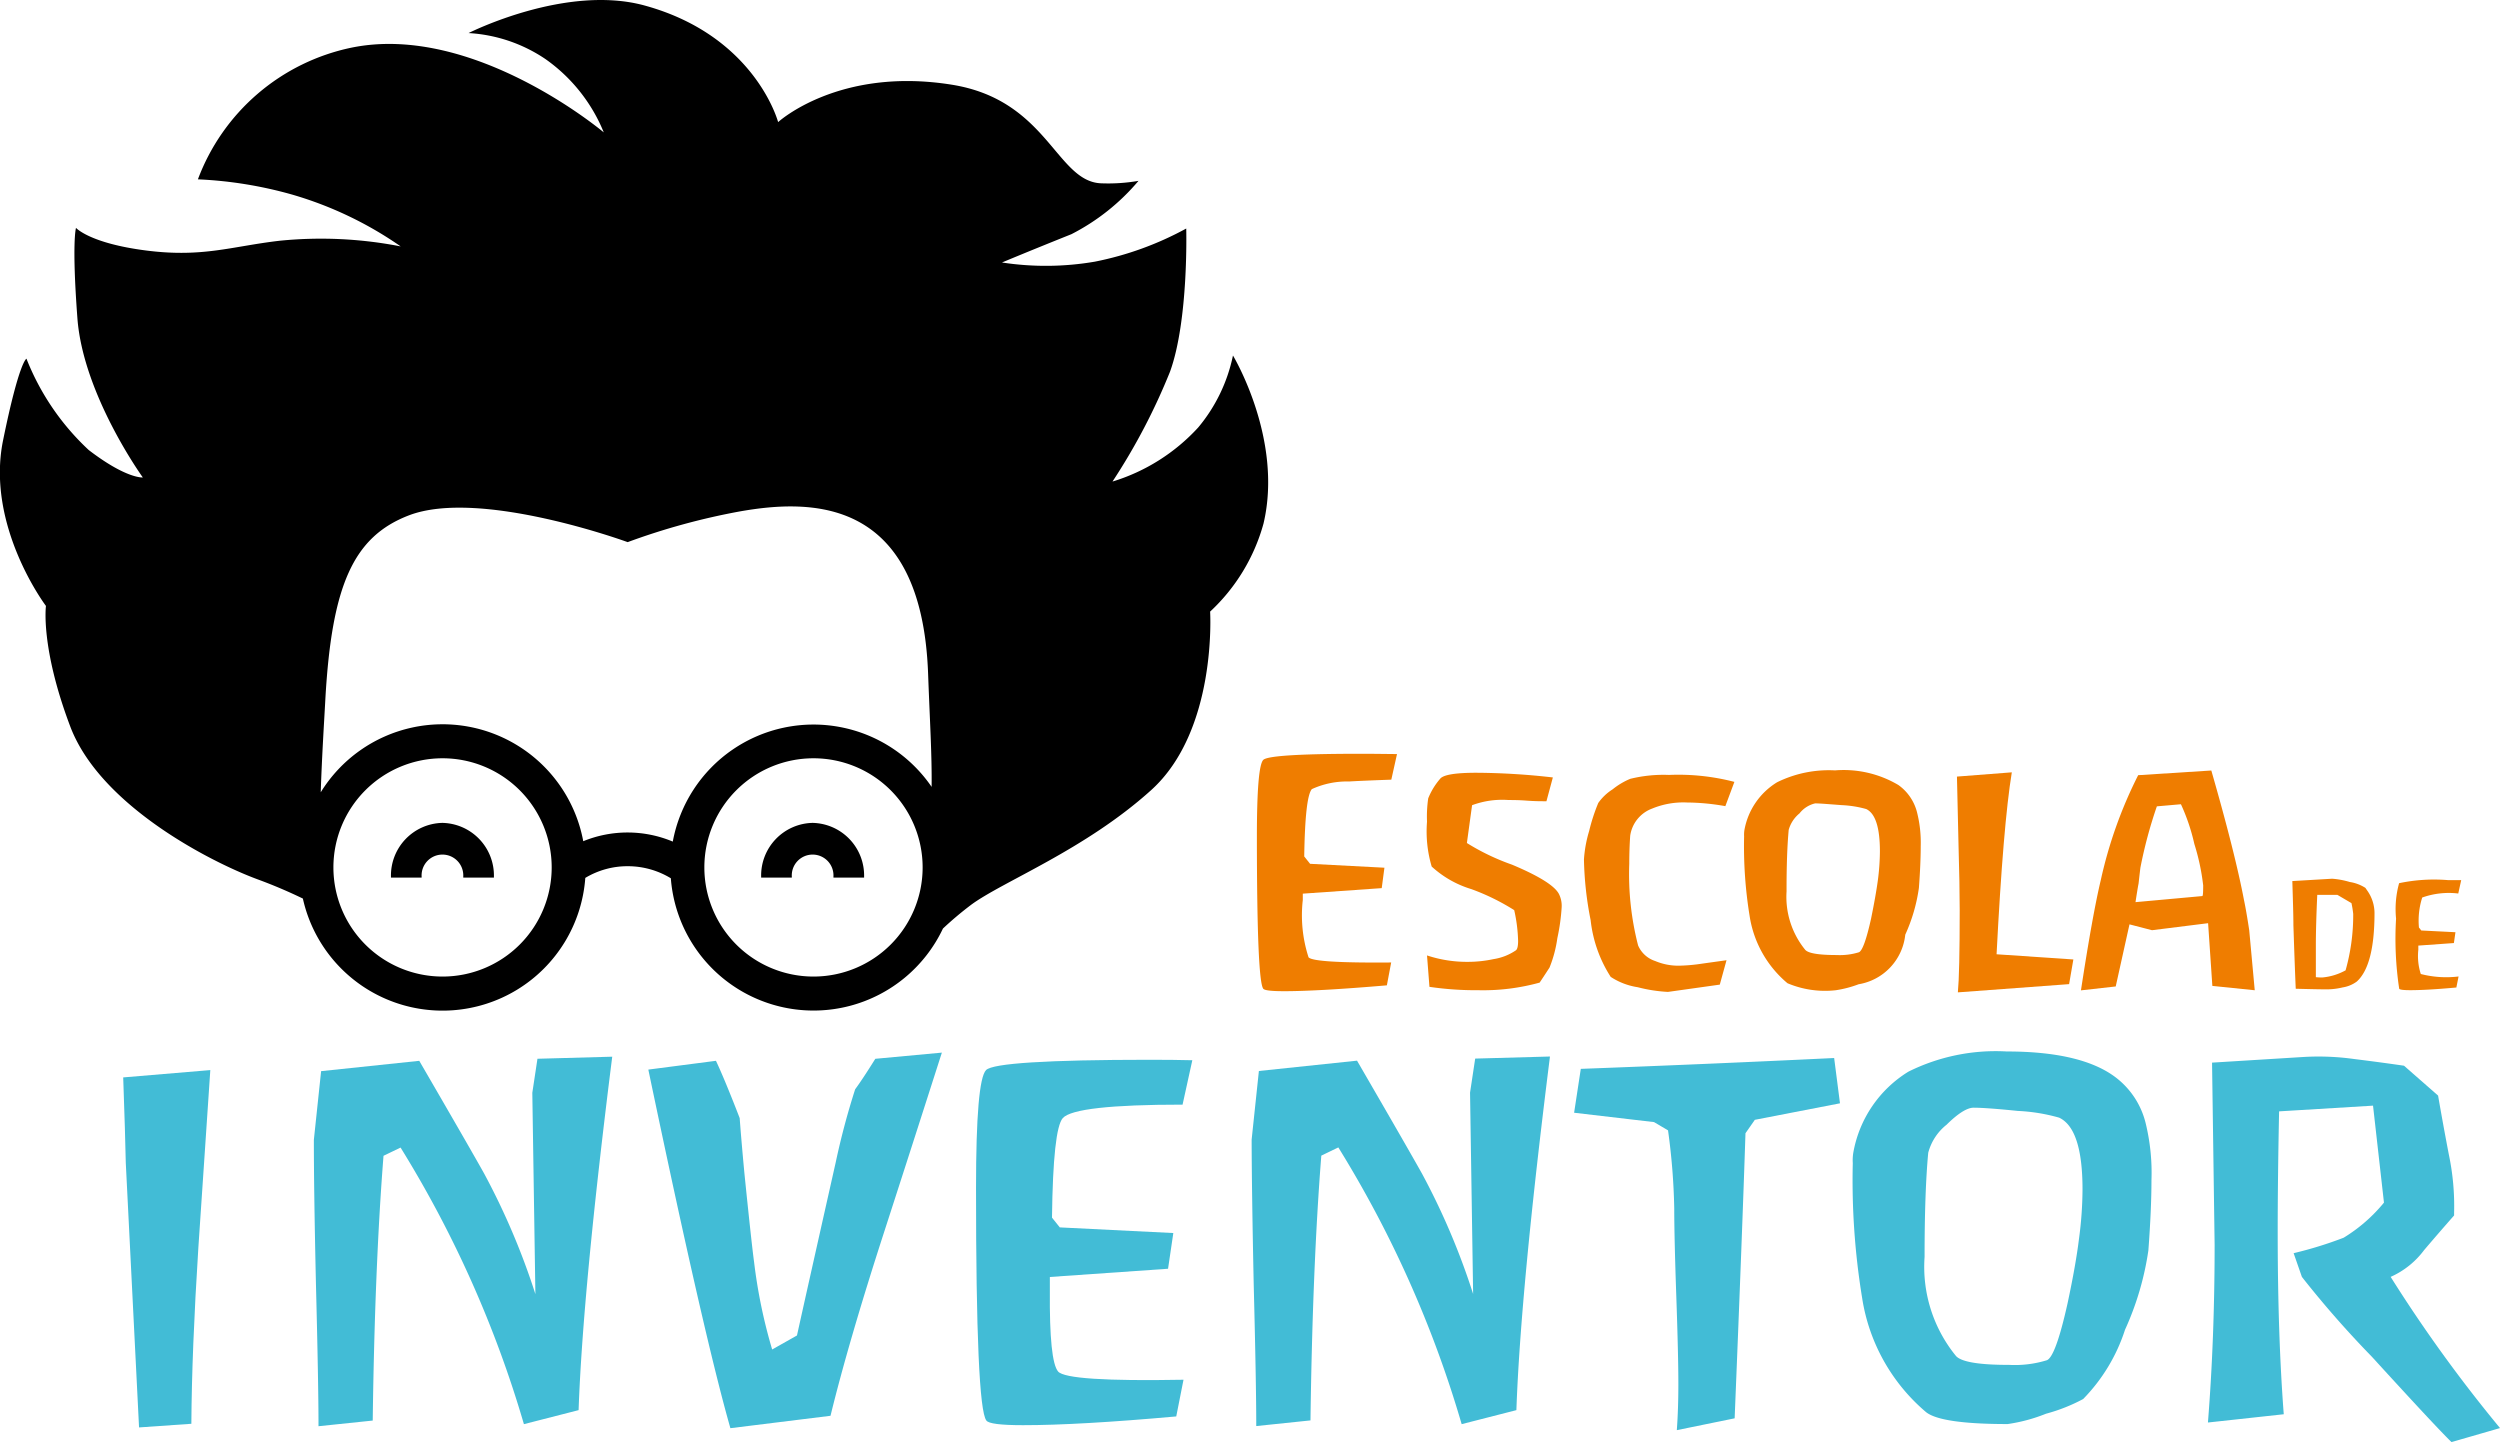 <svg id="Layer_12" data-name="Layer 12" xmlns="http://www.w3.org/2000/svg" width="128.28" height="73.997" viewBox="0 0 128.28 73.997">
  <path id="Path_1" data-name="Path 1" d="M512.96,294.351l-3.89.424q.343-4.341.343-9.113l-.132-9.353,4.739-.293a13.238,13.238,0,0,1,2.542.106c.866.108,1.722.221,2.568.345L520.879,278q.266,1.537.556,3.046a12.823,12.823,0,0,1,.266,2.967v.137q-.77.873-1.537,1.775a4.323,4.323,0,0,1-1.719,1.377,73.812,73.812,0,0,0,5.612,7.758l-2.489.719q-.72-.691-4.077-4.369a51.619,51.619,0,0,1-3.6-4.106l-.424-1.218a19.982,19.982,0,0,0,2.568-.794,8.186,8.186,0,0,0,2.067-1.8l-.561-4.976-4.82.293q-.072,3.52-.072,6.194Q512.65,290.3,512.96,294.351Z" transform="translate(-395.776 -221.783)" fill="#42bcd6"/>
  <path id="Path_2" data-name="Path 2" d="M312.47,212.536q-1.657.06-2.158.094a4.327,4.327,0,0,0-1.919.391q-.345.393-.391,3.456l.3.377,3.815.2-.139,1.048-4.05.283v.326a6.978,6.978,0,0,0,.295,2.94q.252.3,4.24.266l-.221,1.173q-3.518.3-5.276.3c-.648,0-1-.041-1.065-.125q-.326-.405-.329-7.787,0-3.628.329-3.957t5.516-.312l1.345.014Z" transform="translate(-241.079 -172.53)" fill="#ef7d00"/>
  <path id="Path_3" data-name="Path 3" d="M344.259,216.952l-.266,1.94a11.694,11.694,0,0,0,2.314,1.11q2.125.892,2.422,1.532a1.347,1.347,0,0,1,.127.657,10.422,10.422,0,0,1-.221,1.58,6.335,6.335,0,0,1-.4,1.508c-.11.173-.278.429-.508.775a10.862,10.862,0,0,1-3.139.391,16.468,16.468,0,0,1-2.516-.173l-.125-1.612a6.5,6.5,0,0,0,2.142.329,6.211,6.211,0,0,0,1.266-.139,2.782,2.782,0,0,0,1.158-.456c.072-.062.108-.223.108-.48a7.946,7.946,0,0,0-.2-1.578,11.46,11.46,0,0,0-2.2-1.079,5.258,5.258,0,0,1-2.034-1.158,6.327,6.327,0,0,1-.24-2.3,6.44,6.44,0,0,1,.062-1.2,3.562,3.562,0,0,1,.609-1q.24-.314,1.875-.312a35.767,35.767,0,0,1,3.911.24l-.329,1.221h-.1c-.2,0-.5,0-.914-.031s-.72-.031-.931-.031A4.434,4.434,0,0,0,344.259,216.952Z" transform="translate(-268.724 -175.635)" fill="#ef7d00"/>
  <path id="Path_4" data-name="Path 4" d="M382.822,217.332a11.553,11.553,0,0,0-1.957-.187,4.2,4.2,0,0,0-1.8.312,1.748,1.748,0,0,0-1.125,1.393c-.031.448-.048.926-.048,1.439a14.659,14.659,0,0,0,.453,4.19,1.439,1.439,0,0,0,.878.8,3.055,3.055,0,0,0,1.187.24,8.982,8.982,0,0,0,1.235-.108l1.237-.173-.345,1.252-2.66.374a7.713,7.713,0,0,1-1.547-.24,3.476,3.476,0,0,1-1.391-.532,6.732,6.732,0,0,1-1.029-2.909,17.461,17.461,0,0,1-.343-3.118,6.475,6.475,0,0,1,.266-1.456,9.611,9.611,0,0,1,.468-1.439,2.574,2.574,0,0,1,.736-.7,3.694,3.694,0,0,1,.906-.54,7.155,7.155,0,0,1,1.986-.2,11.421,11.421,0,0,1,3.357.357Z" transform="translate(-294.291 -175.967)" fill="#ef7d00"/>
  <path id="Path_5" data-name="Path 5" d="M414.506,226.051a4.957,4.957,0,0,1-2.47-.36,5.6,5.6,0,0,1-1.945-3.463,22.22,22.22,0,0,1-.281-4.077,1.574,1.574,0,0,1,.014-.312,3.618,3.618,0,0,1,1.679-2.461,6,6,0,0,1,2.971-.609,5.5,5.5,0,0,1,3.252.751,2.458,2.458,0,0,1,.959,1.41,6.346,6.346,0,0,1,.187,1.739q0,.873-.093,2.13a8.713,8.713,0,0,1-.7,2.4,2.882,2.882,0,0,1-2.393,2.544A5.671,5.671,0,0,1,414.506,226.051Zm-1.031-9.593a1.425,1.425,0,0,0-.823.518,1.664,1.664,0,0,0-.554.844q-.113,1.2-.11,3.158a4.3,4.3,0,0,0,.959,3q.24.266,1.609.266a3.314,3.314,0,0,0,1.144-.142q.264-.108.623-1.719.24-1.173.345-1.94a11.851,11.851,0,0,0,.11-1.516q0-1.844-.705-2.175a5.517,5.517,0,0,0-1.252-.2c-.655-.048-1.11-.089-1.348-.089Z" transform="translate(-320.316 -175.239)" fill="#ef7d00"/>
  <path id="Path_6" data-name="Path 6" d="M455.408,226.471q.094-.959.094-4.206,0-1.281-.062-3.425c-.043-1.7-.067-2.847-.079-3.441l2.815-.218q-.439,2.676-.782,9.336l3.94.266-.218,1.266Z" transform="translate(-354.946 -175.551)" fill="#ef7d00"/>
  <path id="Path_7" data-name="Path 7" d="M483.684,225.887l-1.784.2q.595-3.885,1.017-5.655a22.708,22.708,0,0,1,1.919-5.386l3.753-.24q1.221,4.242,1.679,6.66c.074.345.163.856.266,1.537l.283,3.079-2.175-.223-.218-3.218-2.878.36-1.156-.3Zm4.487-5.192a11.345,11.345,0,0,0-.453-2.12,10.175,10.175,0,0,0-.688-2.038l-1.235.108a23.173,23.173,0,0,0-.844,3.144q-.034.266-.094.813c-.043.218-.094.542-.158.959l3.427-.312c.034,0,.046-.187.046-.564Z" transform="translate(-375.122 -175.27)" fill="#ef7d00"/>
  <path id="Path_8" data-name="Path 8" d="M528.889,243.626q-.424,0-1.6-.031-.048-1.082-.12-3.262c0-.506-.024-1.259-.055-2.264l2.041-.12a4.2,4.2,0,0,1,.906.168,2.082,2.082,0,0,1,.8.3l.11.158a2.015,2.015,0,0,1,.36,1.125q0,2.705-.909,3.525a1.647,1.647,0,0,1-.72.3A3.577,3.577,0,0,1,528.889,243.626Zm1.259-4.425-.719-.422h-1.036q-.072,1.6-.072,2.6V243a2.874,2.874,0,0,0,.326.017,3.043,3.043,0,0,0,1.2-.367,10.447,10.447,0,0,0,.391-2.895A5.013,5.013,0,0,0,530.148,239.2Z" transform="translate(-409.49 -192.86)" fill="#ef7d00"/>
  <path id="Path_9" data-name="Path 9" d="M552.287,241.478l-1.825.13v.213a3.006,3.006,0,0,0,.127,1.245,5.217,5.217,0,0,0,1.938.127l-.113.566q-1.516.137-2.367.137c-.345,0-.535-.024-.566-.072a17.246,17.246,0,0,1-.161-3.6,4.982,4.982,0,0,1,.156-1.818A8.692,8.692,0,0,1,552,238.25h.662l-.151.686a4.063,4.063,0,0,0-1.849.206,3.9,3.9,0,0,0-.168,1.54l.12.151,1.753.089Z" transform="translate(-426.373 -193.088)" fill="#ef7d00"/>
  <path id="Path_10" data-name="Path 10" d="M66.5,297.039l-2.684.187-.681-13.583q-.026-1.369-.132-4.377l4.47-.376q-.3,4.54-.612,9.087Q66.523,293.272,66.5,297.039Z" transform="translate(-56.681 -223.982)" fill="#42bcd6"/>
  <path id="Path_11" data-name="Path 11" d="M117.4,294.165l-2.806.719a57.65,57.65,0,0,0-6.329-14.192l-.875.422q-.448,5.669-.554,13.586l-2.782.29q0-2.144-.132-7.334-.108-4.847-.106-7.362l.372-3.523,5.036-.53q2.676,4.609,3.338,5.8a36.553,36.553,0,0,1,2.621,6.171l-.158-10.329.264-1.748,3.837-.106Q117.616,288.014,117.4,294.165Z" transform="translate(-87.711 -221.808)" fill="#42bcd6"/>
  <path id="Path_12" data-name="Path 12" d="M184.718,293.779l-5.137.636q-1.348-4.712-4.211-18.4l3.47-.451q.451.959,1.218,2.94.079,1.086.24,2.808.369,3.631.5,4.59a27.016,27.016,0,0,0,.926,4.475l1.273-.719q.657-2.964,1.986-8.873a38.38,38.38,0,0,1,1-3.76q.369-.5,1.034-1.564l3.415-.317q-1.482,4.633-2.993,9.3Q185.646,289.989,184.718,293.779Z" transform="translate(-142.103 -221.132)" fill="#42bcd6"/>
  <path id="Path_13" data-name="Path 13" d="M255.342,287.412l-6.065.422v.719q-.029,3.6.424,4.132t6.434.422l-.372,1.883q-5.036.451-7.864.449-1.722,0-1.88-.24-.532-.691-.53-11.943,0-5.516.516-6.039t8.382-.528q1.271,0,2.2.024l-.5,2.278q-5.516,0-6.144.688-.5.559-.556,5.111l.4.5,5.825.29Z" transform="translate(-195.407 -222.31)" fill="#42bcd6"/>
  <path id="Path_14" data-name="Path 14" d="M318.036,294.15l-2.808.719a57.52,57.52,0,0,0-6.329-14.2l-.873.422q-.448,5.669-.556,13.586l-2.782.29q0-2.144-.132-7.334-.1-4.847-.105-7.362l.372-3.523,5.036-.53q2.672,4.609,3.336,5.8a36.352,36.352,0,0,1,2.621,6.17l-.158-10.329.264-1.748,3.837-.106Q318.251,288,318.036,294.15Z" transform="translate(-240.227 -221.793)" fill="#42bcd6"/>
  <path id="Path_15" data-name="Path 15" d="M387.085,278.626l-4.369.847-.48.688q-.158,4.873-.556,14.629l-2.967.607c.053-.719.079-1.508.079-2.355q0-1.482-.105-4.5t-.106-4.516a33.435,33.435,0,0,0-.319-4.012l-.719-.424-4.1-.48.343-2.252q6.461-.24,13-.556Z" transform="translate(-292.672 -222.013)" fill="#42bcd6"/>
  <path id="Path_16" data-name="Path 16" d="M441.013,294.028q-3.415,0-4.185-.609a9.589,9.589,0,0,1-3.283-5.861,37.319,37.319,0,0,1-.48-6.921,2.4,2.4,0,0,1,.026-.53,6.132,6.132,0,0,1,2.832-4.163,10.054,10.054,0,0,1,5.036-1.034q3.758,0,5.516,1.271a4.2,4.2,0,0,1,1.616,2.4,10.745,10.745,0,0,1,.3,2.933q0,1.484-.158,3.6a15.011,15.011,0,0,1-1.2,4.077,9.049,9.049,0,0,1-2.146,3.552,8.948,8.948,0,0,1-1.907.755A8.505,8.505,0,0,1,441.013,294.028Zm-1.748-16.233c-.333,0-.8.293-1.389.875a2.724,2.724,0,0,0-.94,1.439q-.187,2.01-.187,5.348a7.227,7.227,0,0,0,1.616,5.084q.424.453,2.727.451a5.559,5.559,0,0,0,1.935-.24c.3-.125.652-1.094,1.058-2.914q.424-1.986.583-3.283a19.519,19.519,0,0,0,.185-2.568q0-3.118-1.2-3.681a9.3,9.3,0,0,0-2.12-.345C440.431,277.848,439.673,277.795,439.265,277.795Z" transform="translate(-337.995 -220.957)" fill="#42bcd6"/>
  <g id="Group_1" data-name="Group 1">
    <path id="Path_17" data-name="Path 17" d="M99.916,68.175a8.4,8.4,0,0,1-1.782,3.691,9.874,9.874,0,0,1-4.4,2.777A31.914,31.914,0,0,0,96.688,69c.959-2.652.83-7.341.83-7.341a16.4,16.4,0,0,1-4.686,1.7,14.84,14.84,0,0,1-4.768.043s1.285-.54,3.564-1.453a11.123,11.123,0,0,0,3.441-2.736,9.177,9.177,0,0,1-1.947.125c-2.281-.125-2.736-4.271-7.629-5.058-5.808-.935-8.916,1.919-8.916,1.919s-1.161-4.4-6.8-5.969c-4.06-1.146-9.084,1.4-9.084,1.4a7.842,7.842,0,0,1,3.938,1.329,8.521,8.521,0,0,1,3,3.768s-6.676-5.636-12.95-4.348a10.75,10.75,0,0,0-7.876,6.756,21.122,21.122,0,0,1,4.851.787,19.016,19.016,0,0,1,5.554,2.655,21.245,21.245,0,0,0-6.218-.29c-2.484.29-3.94.871-6.842.5s-3.6-1.161-3.6-1.161-.223.705.072,4.638,3.357,8.168,3.357,8.168-.83.084-2.777-1.408a12.8,12.8,0,0,1-3.194-4.686s-.372.125-1.2,4.187c-.9,4.4,2.2,8.5,2.2,8.5s-.29,2.115,1.245,6.18,7.214,6.955,9.578,7.835a25.453,25.453,0,0,1,2.36,1,7.343,7.343,0,0,0,14.492-1.06,4.194,4.194,0,0,1,2.178-.6,4.25,4.25,0,0,1,2.211.619,7.343,7.343,0,0,0,13.962,2.58,17.525,17.525,0,0,1,1.439-1.213c1.616-1.2,5.844-2.82,9.245-5.89s3.026-9.161,3.026-9.161a9.666,9.666,0,0,0,2.739-4.516C102.506,72.47,99.916,68.175,99.916,68.175ZM59.358,100.042a5.6,5.6,0,1,1,5.6-5.6,5.6,5.6,0,0,1-5.6,5.6Zm7.218-6.955a7.343,7.343,0,0,0-13.468-2.5c.062-1.919.189-3.863.24-4.835.333-5.8,1.439-8.276,4.271-9.37,3.65-1.41,11.238,1.369,11.238,1.369a34.709,34.709,0,0,1,5.756-1.576c3.609-.636,9.329-.789,9.66,8.334.084,2.314.2,4.17.18,5.8a7.343,7.343,0,0,0-13.281,2.808,6,6,0,0,0-4.595-.019Zm11.816,6.955a5.6,5.6,0,1,1,5.6-5.6A5.6,5.6,0,0,1,78.392,100.042Z" transform="translate(-36.65 -49.933)"/>
    <path id="Path_18" data-name="Path 18" d="M122.936,226a2.7,2.7,0,0,0-2.638,2.753v.055h1.573v-.055a1.07,1.07,0,1,1,2.137,0v.055h1.573v-.055A2.7,2.7,0,0,0,122.936,226Z" transform="translate(-100.237 -183.776)"/>
    <path id="Path_19" data-name="Path 19" d="M202.146,226a2.7,2.7,0,0,0-2.638,2.753v.055h1.573v-.055a1.07,1.07,0,1,1,2.137,0v.055h1.573v-.055A2.7,2.7,0,0,0,202.146,226Z" transform="translate(-160.452 -183.776)"/>
  </g>
</svg>
